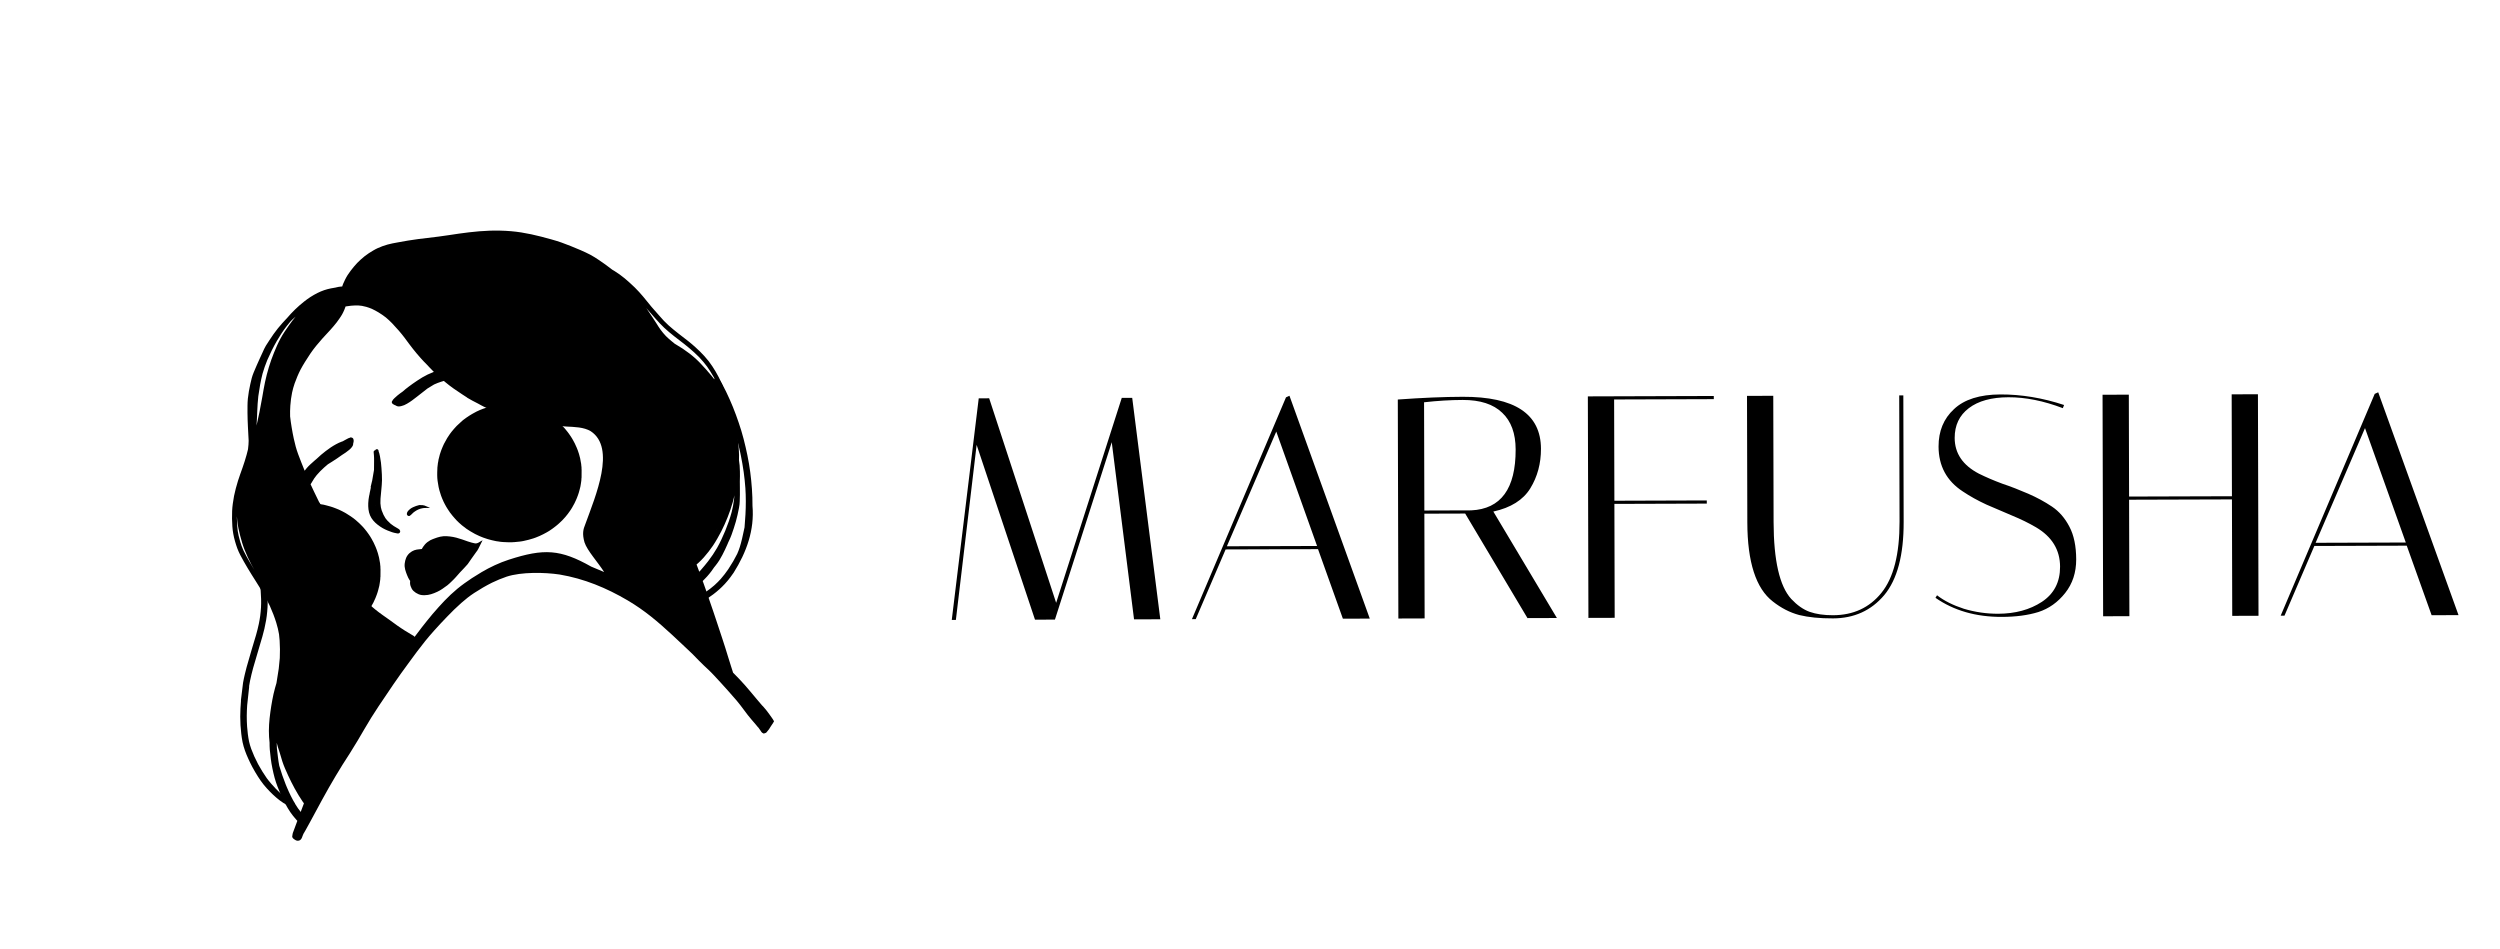 <svg width="316" height="120" viewBox="0 0 316 120" fill="none" xmlns="http://www.w3.org/2000/svg">
<g clip-path="url(#clip0_60_500)">
<mask id="mask0_60_500" style="mask-type:luminance" maskUnits="userSpaceOnUse" x="-52" y="-36" width="377" height="242">
<path d="M-49.652 -35.67L324.708 -32.826L322.43 205.934L-51.929 203.091L-49.652 -35.67Z" fill="white" style="fill:white;fill-opacity:1;"/>
</mask>
<g mask="url(#mask0_60_500)">
<path fill-rule="evenodd" clip-rule="evenodd" d="M63.669 68.517C63.635 68.514 63.6 68.512 63.565 68.511C63.508 68.509 63.449 68.506 63.392 68.496C63.359 68.489 63.327 68.487 63.295 68.485C63.272 68.484 63.248 68.482 63.226 68.48C63.186 68.475 63.146 68.468 63.106 68.46C63.078 68.455 63.052 68.45 63.024 68.446C62.987 68.441 62.95 68.436 62.913 68.431C62.86 68.425 62.807 68.419 62.754 68.41C62.676 68.396 62.6 68.379 62.525 68.362L62.436 68.342C62.342 68.32 62.247 68.299 62.152 68.278C62.027 68.249 61.902 68.214 61.78 68.179L61.641 68.141C61.452 68.088 61.264 68.021 61.089 67.956C60.918 67.895 60.769 67.834 60.633 67.771C60.58 67.747 60.527 67.723 60.474 67.698C60.336 67.636 60.195 67.571 60.059 67.5L59.986 67.46C59.82 67.372 59.649 67.281 59.491 67.177C59.428 67.137 59.365 67.097 59.301 67.058C59.184 66.985 59.064 66.91 58.951 66.83C58.746 66.685 58.548 66.528 58.381 66.393C58.242 66.281 58.114 66.163 58.007 66.063C57.797 65.867 57.633 65.698 57.491 65.53C57.452 65.484 57.412 65.438 57.373 65.393C57.317 65.329 57.261 65.266 57.208 65.202C57.082 65.049 56.969 64.911 56.864 64.765C56.804 64.683 56.748 64.594 56.694 64.509C56.652 64.443 56.61 64.377 56.566 64.312C56.454 64.149 56.359 63.974 56.268 63.805L56.232 63.741C56.107 63.513 56.002 63.277 55.883 62.994C55.843 62.897 55.806 62.799 55.77 62.702L55.74 62.621C55.666 62.419 55.606 62.21 55.549 62.008L55.527 61.928C55.493 61.812 55.465 61.691 55.439 61.558C55.419 61.456 55.404 61.352 55.388 61.25L55.373 61.155L55.357 61.057C55.339 60.958 55.322 60.859 55.309 60.76C55.292 60.642 55.283 60.525 55.276 60.426C55.27 60.321 55.266 60.208 55.263 60.06C55.261 59.936 55.262 59.811 55.266 59.688C55.272 59.508 55.279 59.329 55.286 59.149L55.29 59.041C55.288 59.026 55.287 59.021 55.291 59.016C55.311 58.973 55.311 58.926 55.311 58.881C55.311 58.843 55.312 58.803 55.325 58.764C55.337 58.728 55.338 58.689 55.34 58.65C55.341 58.624 55.342 58.599 55.346 58.573C55.355 58.524 55.364 58.474 55.375 58.424C55.384 58.382 55.392 58.339 55.4 58.296C55.406 58.263 55.411 58.229 55.415 58.195C55.422 58.148 55.428 58.101 55.438 58.054C55.45 58.005 55.464 57.955 55.479 57.906C55.495 57.846 55.514 57.785 55.525 57.725C55.559 57.551 55.615 57.382 55.665 57.232C55.741 57.001 55.819 56.775 55.919 56.554C55.943 56.499 55.966 56.444 55.99 56.389C56.031 56.292 56.073 56.192 56.123 56.097C56.249 55.854 56.383 55.612 56.52 55.379C56.611 55.224 56.718 55.063 56.837 54.9L56.854 54.876C56.987 54.692 57.125 54.503 57.281 54.331C57.337 54.27 57.391 54.207 57.444 54.144C57.533 54.042 57.624 53.936 57.722 53.839C57.892 53.672 58.072 53.51 58.246 53.353C58.313 53.291 58.381 53.231 58.447 53.17C58.489 53.132 58.535 53.095 58.583 53.06C58.711 52.964 58.84 52.869 58.971 52.776C59.078 52.7 59.175 52.635 59.267 52.577C59.396 52.493 59.515 52.42 59.629 52.355L59.758 52.28C59.911 52.192 60.07 52.101 60.231 52.023C60.493 51.895 60.769 51.776 61.049 51.672C61.327 51.568 61.575 51.486 61.804 51.421C61.961 51.377 62.128 51.333 62.302 51.292C62.363 51.278 62.425 51.267 62.487 51.256C62.54 51.248 62.593 51.238 62.645 51.227C62.678 51.22 62.711 51.215 62.744 51.211C62.779 51.206 62.814 51.201 62.847 51.193C62.941 51.169 63.038 51.157 63.133 51.145C63.197 51.138 63.26 51.13 63.324 51.118C63.427 51.1 63.535 51.093 63.63 51.087C63.721 51.081 63.814 51.077 63.907 51.075L63.969 51.072C63.981 51.071 63.993 51.072 64.005 51.072L64.023 51.072L64.041 51.072L64.072 51.073C64.087 51.073 64.101 51.073 64.116 51.072C64.121 51.072 64.126 51.068 64.13 51.063C64.26 51.061 64.387 51.06 64.513 51.061C64.617 51.062 64.721 51.064 64.826 51.066C64.856 51.072 64.888 51.078 64.922 51.079L64.942 51.08C64.959 51.08 64.977 51.08 64.995 51.079L65.008 51.079L65.049 51.079C65.073 51.079 65.096 51.08 65.12 51.081C65.172 51.086 65.223 51.093 65.275 51.1C65.317 51.106 65.359 51.111 65.4 51.115C65.446 51.121 65.493 51.123 65.54 51.127C65.572 51.129 65.603 51.132 65.635 51.134C65.691 51.14 65.742 51.145 65.79 51.154C65.829 51.161 65.867 51.168 65.905 51.176C65.952 51.186 65.999 51.195 66.046 51.203C66.082 51.21 66.119 51.215 66.155 51.219C66.201 51.225 66.246 51.231 66.291 51.24C66.358 51.255 66.424 51.271 66.49 51.288C66.538 51.3 66.587 51.313 66.635 51.325C66.797 51.361 66.972 51.408 67.185 51.474C67.389 51.537 67.589 51.6 67.779 51.68C67.842 51.706 67.906 51.73 67.97 51.754C68.064 51.789 68.16 51.825 68.251 51.868C68.3 51.893 68.349 51.916 68.399 51.939C68.484 51.979 68.569 52.018 68.652 52.062L68.753 52.116C68.886 52.186 69.023 52.259 69.155 52.335C69.364 52.457 69.57 52.594 69.751 52.715C69.949 52.847 70.151 53 70.407 53.209C70.572 53.344 70.73 53.493 70.877 53.633C70.975 53.725 71.069 53.824 71.16 53.918L71.248 54.009C71.298 54.06 71.35 54.114 71.399 54.173C71.527 54.325 71.63 54.453 71.725 54.574C71.791 54.658 71.86 54.75 71.939 54.862C72.112 55.105 72.245 55.307 72.356 55.5C72.478 55.713 72.568 55.879 72.648 56.038C72.728 56.197 72.819 56.386 72.893 56.578C72.912 56.627 72.932 56.675 72.952 56.724C72.978 56.787 73.004 56.85 73.027 56.914C73.089 57.084 73.136 57.225 73.177 57.359C73.2 57.43 73.219 57.504 73.237 57.576C73.245 57.61 73.254 57.645 73.263 57.68C73.27 57.707 73.278 57.735 73.285 57.763C73.301 57.816 73.317 57.872 73.329 57.927C73.344 57.995 73.355 58.063 73.366 58.132L73.379 58.204L73.393 58.285L73.415 58.405C73.42 58.437 73.427 58.468 73.433 58.5C73.443 58.55 73.453 58.6 73.461 58.651C73.465 58.679 73.466 58.709 73.467 58.739C73.469 58.776 73.471 58.814 73.478 58.851C73.501 58.977 73.511 59.115 73.508 59.284C73.506 59.303 73.505 59.322 73.508 59.342C73.508 59.345 73.513 59.348 73.517 59.351C73.521 59.694 73.518 60.034 73.51 60.377C73.502 60.394 73.498 60.407 73.497 60.419C73.493 60.463 73.492 60.507 73.492 60.551C73.491 60.614 73.49 60.679 73.48 60.743C73.47 60.801 73.463 60.859 73.456 60.917C73.446 60.995 73.437 61.075 73.421 61.153C73.41 61.207 73.402 61.261 73.395 61.315C73.386 61.377 73.377 61.442 73.363 61.504C73.345 61.585 73.323 61.664 73.302 61.744C73.28 61.825 73.258 61.905 73.24 61.985C73.194 62.187 73.125 62.387 73.058 62.58L73.043 62.62C73.005 62.731 72.96 62.842 72.916 62.949L72.867 63.072C72.797 63.248 72.717 63.422 72.622 63.604C72.527 63.791 72.424 63.973 72.3 64.188C72.225 64.316 72.145 64.441 72.063 64.556C71.854 64.857 71.669 65.098 71.481 65.318L71.46 65.343C71.341 65.482 71.219 65.626 71.085 65.754L70.978 65.857C70.764 66.064 70.542 66.278 70.3 66.466L70.215 66.532C70.091 66.63 69.962 66.731 69.83 66.823L69.721 66.899C69.622 66.968 69.522 67.037 69.422 67.103C69.333 67.161 69.232 67.221 69.104 67.291C68.947 67.379 68.802 67.456 68.661 67.528C68.332 67.695 68.052 67.82 67.783 67.919C67.746 67.933 67.709 67.947 67.672 67.962C67.594 67.992 67.513 68.024 67.432 68.047C67.356 68.069 67.28 68.092 67.204 68.115C67.073 68.156 66.938 68.198 66.802 68.232C66.598 68.283 66.396 68.329 66.206 68.371L66.178 68.377C66.108 68.391 66.039 68.406 65.967 68.418C65.856 68.436 65.744 68.452 65.634 68.465C65.604 68.469 65.574 68.471 65.545 68.472C65.511 68.474 65.476 68.476 65.442 68.481C65.345 68.498 65.251 68.512 65.153 68.512C65.14 68.511 65.136 68.51 65.131 68.51C65.126 68.51 65.121 68.509 65.116 68.509C65.111 68.509 65.106 68.51 65.103 68.512C65.07 68.527 65.036 68.528 65.008 68.528L64.976 68.527C64.961 68.526 64.949 68.526 64.936 68.526C64.927 68.526 64.918 68.526 64.909 68.526C64.887 68.528 64.866 68.53 64.844 68.533C64.804 68.537 64.764 68.541 64.724 68.541C64.685 68.54 64.653 68.539 64.62 68.539C64.561 68.539 64.502 68.539 64.444 68.539L64.397 68.539L64.324 68.539C64.276 68.539 64.227 68.539 64.178 68.539C64.039 68.538 63.855 68.534 63.669 68.517Z" fill="#D87C7C" style="fill:#D87C7C;fill:color(display-p3 0.847 0.486 0.486);fill-opacity:1;"/>
</g>
<mask id="mask1_60_500" style="mask-type:luminance" maskUnits="userSpaceOnUse" x="-51" y="-38" width="377" height="243">
<path d="M-48.577 -37.308L325.783 -34.464L323.505 204.296L-50.855 201.453L-48.577 -37.308Z" fill="white" style="fill:white;fill-opacity:1;"/>
</mask>
<g mask="url(#mask1_60_500)">
<path fill-rule="evenodd" clip-rule="evenodd" d="M42.032 75.679C42.004 75.634 41.976 75.589 41.949 75.543C40.65 73.431 39.346 71.322 37.98 69.249C37.907 69.127 37.839 68.996 37.736 68.893C37.721 68.878 37.704 68.862 37.687 68.847C37.456 68.257 37.223 67.667 36.986 67.079C36.879 66.811 36.768 66.545 36.657 66.279C36.528 65.968 36.406 65.65 36.231 65.359C36.121 65.175 35.965 65.033 35.751 64.965C35.54 64.897 35.305 64.915 35.106 65.012C35.088 65.021 35.07 65.031 35.051 65.042C34.992 64.874 34.933 64.707 34.873 64.54C35.117 64.422 35.37 64.314 35.628 64.219C35.907 64.115 36.154 64.033 36.384 63.968C36.539 63.924 36.707 63.88 36.881 63.839C36.943 63.825 37.004 63.814 37.066 63.803C37.119 63.794 37.172 63.785 37.225 63.774C37.258 63.766 37.291 63.762 37.324 63.758C37.359 63.753 37.393 63.748 37.426 63.74C37.52 63.716 37.618 63.704 37.712 63.692C37.776 63.685 37.84 63.677 37.904 63.665C38.007 63.647 38.114 63.64 38.209 63.634C38.301 63.628 38.394 63.624 38.487 63.621L38.548 63.619C38.56 63.619 38.572 63.619 38.584 63.619L38.602 63.619L38.62 63.619L38.652 63.62C38.666 63.62 38.681 63.62 38.695 63.619C38.701 63.619 38.705 63.615 38.71 63.61C38.839 63.607 38.966 63.607 39.093 63.608C39.197 63.609 39.3 63.61 39.405 63.613C39.436 63.62 39.468 63.625 39.501 63.626L39.521 63.627C39.538 63.627 39.557 63.627 39.575 63.626L39.587 63.626L39.629 63.626C39.652 63.626 39.676 63.627 39.7 63.629C39.752 63.633 39.803 63.64 39.855 63.647C39.896 63.653 39.938 63.658 39.979 63.662C40.026 63.667 40.072 63.671 40.119 63.674C40.151 63.676 40.182 63.678 40.215 63.681C40.271 63.687 40.321 63.693 40.37 63.701C40.409 63.708 40.447 63.715 40.484 63.723C40.532 63.732 40.578 63.742 40.626 63.75C40.662 63.757 40.699 63.761 40.734 63.766C40.78 63.772 40.825 63.778 40.871 63.787C40.937 63.801 41.003 63.818 41.069 63.835C41.118 63.848 41.166 63.86 41.215 63.871C41.377 63.907 41.551 63.956 41.765 64.021C41.969 64.084 42.169 64.147 42.359 64.227C42.421 64.253 42.485 64.277 42.549 64.301C42.643 64.335 42.739 64.372 42.83 64.416C42.879 64.439 42.929 64.463 42.978 64.486C43.063 64.525 43.148 64.565 43.231 64.609L43.333 64.662C43.465 64.733 43.602 64.805 43.734 64.882C43.944 65.003 44.149 65.141 44.33 65.262C44.528 65.394 44.73 65.546 44.986 65.756C45.151 65.892 45.309 66.04 45.457 66.18C45.554 66.272 45.648 66.37 45.74 66.465L45.827 66.555C45.877 66.606 45.929 66.662 45.978 66.719C46.107 66.872 46.21 67 46.304 67.121C46.371 67.205 46.439 67.296 46.519 67.409C46.692 67.651 46.824 67.854 46.935 68.047C47.057 68.26 47.147 68.425 47.227 68.585C47.308 68.744 47.399 68.932 47.473 69.125C47.492 69.174 47.512 69.222 47.531 69.27C47.557 69.334 47.584 69.397 47.606 69.461C47.668 69.631 47.716 69.772 47.757 69.906C47.78 69.977 47.798 70.051 47.816 70.123C47.825 70.157 47.834 70.192 47.842 70.227C47.849 70.255 47.857 70.282 47.865 70.309C47.881 70.364 47.896 70.418 47.909 70.473C47.923 70.541 47.934 70.61 47.946 70.678L47.959 70.752L47.973 70.832L47.994 70.952C48 70.984 48.006 71.015 48.013 71.047C48.023 71.097 48.033 71.147 48.041 71.197C48.044 71.226 48.045 71.256 48.047 71.286C48.048 71.323 48.05 71.361 48.057 71.397C48.081 71.524 48.09 71.662 48.087 71.831C48.086 71.85 48.085 71.87 48.087 71.889C48.087 71.891 48.092 71.895 48.097 71.898C48.1 72.241 48.097 72.581 48.09 72.924C48.081 72.94 48.077 72.954 48.076 72.966C48.072 73.01 48.072 73.054 48.071 73.098C48.07 73.161 48.069 73.226 48.059 73.291C48.05 73.348 48.042 73.406 48.035 73.464C48.026 73.541 48.016 73.622 48.001 73.7C47.99 73.753 47.982 73.808 47.974 73.862C47.966 73.924 47.956 73.988 47.943 74.051C47.924 74.132 47.903 74.212 47.881 74.291C47.859 74.371 47.837 74.451 47.82 74.532C47.774 74.734 47.704 74.934 47.637 75.126L47.623 75.166C47.584 75.277 47.54 75.389 47.496 75.496L47.447 75.619C47.377 75.794 47.297 75.968 47.202 76.151C47.106 76.338 47.003 76.519 46.879 76.734C46.804 76.863 46.725 76.987 46.642 77.104C46.434 77.404 46.249 77.645 46.061 77.865L46.039 77.889C45.921 78.028 45.799 78.173 45.664 78.302L45.558 78.403C45.343 78.61 45.121 78.825 44.88 79.013L44.794 79.079C44.691 79.161 44.584 79.245 44.474 79.324C43.595 78.152 42.809 76.916 42.032 75.679Z" fill="#D87C7C" style="fill:#D87C7C;fill:color(display-p3 0.847 0.486 0.486);fill-opacity:1;"/>
</g>
<mask id="mask2_60_500" style="mask-type:luminance" maskUnits="userSpaceOnUse" x="-51" y="-38" width="377" height="243">
<path d="M-48.577 -37.308L325.783 -34.464L323.505 204.296L-50.855 201.453L-48.577 -37.308Z" fill="white" style="fill:white;fill-opacity:1;"/>
</mask>
<g mask="url(#mask2_60_500)">
<path fill-rule="evenodd" clip-rule="evenodd" d="M34.062 48.607C34.062 48.605 34.063 48.603 34.063 48.6L34.063 48.601C34.1 48.427 34.139 48.253 34.178 48.08C34.137 48.26 34.097 48.439 34.06 48.62L34.061 48.614C34.061 48.613 34.061 48.612 34.061 48.612C34.062 48.611 34.062 48.609 34.062 48.607ZM35.388 66.031C35.349 65.932 35.311 65.833 35.275 65.733L35.277 65.738L35.279 65.74C35.313 65.838 35.35 65.935 35.388 66.031ZM90.46 67.197C90.526 67.074 90.593 66.947 90.66 66.816L90.649 66.839L90.648 66.842C90.586 66.96 90.524 67.079 90.46 67.197ZM47.483 63.911C47.485 63.911 47.487 63.911 47.489 63.91C47.488 63.904 47.488 63.898 47.487 63.892C47.486 63.878 47.485 63.864 47.483 63.851L47.483 63.911ZM76.363 72.305C75.583 71.068 74.218 69.599 73.879 68.546C73.574 67.457 73.713 66.906 73.987 66.249C75.278 62.691 77.887 56.63 74.668 54.505C73.794 53.976 72.559 53.968 71.647 53.918C71.187 53.893 70.726 53.863 70.267 53.818C69.812 53.774 69.359 53.716 68.906 53.65C68.451 53.584 67.999 53.505 67.548 53.418C67.093 53.331 66.638 53.241 66.189 53.129C65.724 53.011 65.263 52.882 64.802 52.752C64.355 52.626 63.906 52.502 63.468 52.35C63.05 52.206 62.639 52.044 62.232 51.871C62.125 51.823 62.018 51.776 61.91 51.731C61.736 51.659 61.559 51.592 61.388 51.513C61.279 51.465 61.172 51.414 61.065 51.359C61.03 51.341 60.993 51.322 60.958 51.303C60.96 51.303 60.962 51.302 60.964 51.302C60.939 51.29 60.913 51.279 60.889 51.267C60.843 51.242 60.799 51.218 60.754 51.194C60.649 51.137 60.545 51.078 60.44 51.021C60.341 50.968 60.24 50.919 60.141 50.866C59.992 50.788 59.844 50.71 59.695 50.635C59.563 50.559 59.432 50.483 59.3 50.41C59.263 50.389 59.225 50.369 59.189 50.348C59.133 50.315 59.078 50.282 59.022 50.248L59.023 50.235C58.822 50.108 58.625 49.978 58.427 49.849C58.062 49.607 57.696 49.366 57.339 49.114C56.977 48.858 56.626 48.588 56.287 48.305C56.225 48.252 56.164 48.201 56.102 48.149C55.988 48.182 55.874 48.217 55.76 48.252C55.599 48.303 55.44 48.362 55.28 48.42C55.291 48.417 55.3 48.413 55.31 48.41C55.178 48.463 55.046 48.516 54.918 48.576L54.849 48.609C54.748 48.671 54.648 48.732 54.548 48.793C54.375 48.898 54.202 49.002 54.03 49.108C53.998 49.134 53.965 49.159 53.933 49.184C53.521 49.509 53.105 49.829 52.693 50.152C52.294 50.465 51.889 50.779 51.444 51.031C51.329 51.096 51.211 51.161 51.088 51.212C50.975 51.258 50.857 51.296 50.738 51.325C50.629 51.352 50.516 51.376 50.403 51.375C50.347 51.375 50.291 51.368 50.236 51.353C50.163 51.333 50.087 51.299 50.026 51.252C49.978 51.234 49.931 51.216 49.884 51.196C49.808 51.164 49.734 51.124 49.668 51.076C49.599 51.024 49.532 50.953 49.52 50.866C49.508 50.784 49.542 50.702 49.604 50.651C49.623 50.591 49.662 50.539 49.706 50.488C49.753 50.433 49.805 50.381 49.856 50.33C49.977 50.212 50.103 50.1 50.233 49.991C50.448 49.812 50.676 49.649 50.906 49.488C51.136 49.277 51.383 49.082 51.632 48.894C51.977 48.635 52.329 48.383 52.69 48.144C52.689 48.144 52.689 48.145 52.689 48.145C52.701 48.136 52.713 48.128 52.727 48.12C52.724 48.121 52.721 48.123 52.719 48.124C52.938 47.979 53.158 47.838 53.384 47.702C53.601 47.573 53.825 47.455 54.052 47.343C54.287 47.229 54.528 47.126 54.773 47.033C54.796 47.024 54.818 47.016 54.841 47.008C54.64 46.811 54.444 46.61 54.253 46.405C54.179 46.326 54.107 46.246 54.035 46.167C53.745 45.885 53.468 45.59 53.199 45.29C52.853 44.907 52.522 44.51 52.202 44.106C51.869 43.688 51.554 43.256 51.237 42.826C51.222 42.805 51.208 42.784 51.192 42.764L51.193 42.766C51.193 42.764 51.192 42.764 51.191 42.763C51.184 42.753 51.177 42.744 51.17 42.735C51.175 42.74 51.18 42.747 51.184 42.753C50.939 42.428 50.686 42.109 50.417 41.802C50.137 41.483 49.854 41.166 49.56 40.859C49.564 40.864 49.568 40.868 49.572 40.872C49.565 40.864 49.558 40.857 49.55 40.849C49.549 40.848 49.549 40.848 49.548 40.847C49.548 40.846 49.547 40.846 49.546 40.845C49.3 40.596 49.047 40.355 48.777 40.131C48.486 39.901 48.176 39.691 47.859 39.495C47.58 39.328 47.294 39.173 46.997 39.035C46.765 38.935 46.526 38.855 46.283 38.781C46.292 38.784 46.301 38.786 46.309 38.789C46.126 38.736 45.939 38.693 45.75 38.66C45.593 38.636 45.434 38.617 45.275 38.609C44.96 38.602 44.647 38.62 44.334 38.645C44.348 38.644 44.362 38.643 44.376 38.642C44.143 38.663 43.911 38.694 43.682 38.736C43.634 38.883 43.577 39.029 43.518 39.171C43.434 39.368 43.343 39.562 43.237 39.749C43.133 39.934 43.011 40.111 42.89 40.287C42.782 40.445 42.672 40.601 42.554 40.753C42.305 41.078 42.035 41.388 41.761 41.693C41.424 42.069 41.07 42.433 40.733 42.809C40.739 42.802 40.746 42.794 40.753 42.787C40.48 43.095 40.21 43.406 39.952 43.725C39.69 44.047 39.444 44.381 39.211 44.723C38.982 45.059 38.765 45.402 38.551 45.747C38.35 46.071 38.156 46.4 37.979 46.737C37.84 47.014 37.706 47.293 37.587 47.579C37.465 47.877 37.345 48.175 37.237 48.478C37.239 48.474 37.24 48.469 37.242 48.465C37.178 48.657 37.117 48.851 37.061 49.046C37.007 49.239 36.96 49.434 36.918 49.631C36.868 49.894 36.821 50.16 36.783 50.427C36.744 50.706 36.719 50.986 36.698 51.267C36.682 51.498 36.672 51.729 36.667 51.96C36.661 52.184 36.659 52.408 36.67 52.631C36.689 52.864 36.722 53.094 36.757 53.324C36.793 53.562 36.83 53.8 36.868 54.037C36.946 54.518 37.038 54.997 37.14 55.474L37.134 55.443C37.206 55.777 37.284 56.11 37.376 56.439C37.462 56.753 37.563 57.065 37.674 57.372L37.674 57.373C37.675 57.374 37.675 57.374 37.675 57.375C37.675 57.375 37.675 57.376 37.675 57.376C37.676 57.377 37.676 57.377 37.676 57.377C37.677 57.382 37.679 57.385 37.68 57.389L37.681 57.391L37.682 57.394L37.682 57.395C37.944 58.101 38.224 58.802 38.508 59.5C38.587 59.391 38.671 59.286 38.758 59.183C38.898 59.018 39.05 58.863 39.209 58.715C39.396 58.54 39.59 58.371 39.781 58.202C39.868 58.126 39.956 58.052 40.045 57.977C40.394 57.637 40.768 57.324 41.156 57.025C41.572 56.704 42.011 56.403 42.477 56.151C42.714 56.022 42.964 55.901 43.221 55.813C43.257 55.801 43.292 55.79 43.327 55.779C43.409 55.731 43.492 55.683 43.576 55.637C43.684 55.578 43.792 55.52 43.901 55.463C43.986 55.419 44.074 55.367 44.169 55.346C44.176 55.345 44.184 55.343 44.191 55.343C44.26 55.296 44.337 55.264 44.423 55.298C44.44 55.305 44.455 55.313 44.469 55.322C44.495 55.326 44.521 55.334 44.544 55.345C44.61 55.379 44.646 55.437 44.671 55.502C44.713 55.607 44.707 55.731 44.695 55.84C44.686 55.92 44.667 56.002 44.64 56.081C44.642 56.111 44.641 56.141 44.637 56.169C44.63 56.247 44.596 56.319 44.56 56.389C44.522 56.462 44.473 56.528 44.418 56.587C44.336 56.69 44.235 56.781 44.136 56.865C43.85 57.109 43.534 57.319 43.212 57.519C42.813 57.815 42.395 58.087 41.975 58.355C41.8 58.467 41.621 58.577 41.444 58.687C41.285 58.818 41.13 58.953 40.975 59.09C40.8 59.247 40.63 59.407 40.467 59.575C40.315 59.732 40.169 59.895 40.027 60.059C39.92 60.187 39.819 60.319 39.726 60.455C39.587 60.669 39.457 60.887 39.326 61.106C39.304 61.143 39.282 61.181 39.259 61.218C39.405 61.528 39.55 61.837 39.696 62.147C39.916 62.61 40.141 63.069 40.366 63.529C40.381 63.534 40.396 63.538 40.411 63.542C40.419 63.559 40.425 63.577 40.433 63.593C40.479 63.704 40.525 63.813 40.573 63.922C40.623 64.038 40.674 64.153 40.727 64.267C40.725 64.267 40.724 64.266 40.723 64.266C40.752 64.325 40.78 64.384 40.809 64.444C40.817 64.462 40.827 64.48 40.835 64.5C40.837 64.5 40.839 64.5 40.841 64.501C40.847 64.513 40.853 64.525 40.86 64.537C40.858 64.535 40.858 64.533 40.856 64.531C40.883 64.583 40.91 64.633 40.936 64.685L40.929 64.669C40.977 64.762 41.029 64.853 41.083 64.943C41.071 64.943 41.058 64.944 41.045 64.944C41.141 65.152 41.237 65.36 41.332 65.569C41.493 65.925 41.646 66.285 41.787 66.649C41.922 66.993 42.031 67.346 42.132 67.701C42.238 68.074 42.334 68.449 42.424 68.826C42.514 69.201 42.596 69.577 42.688 69.951C42.786 70.341 42.905 70.725 43.043 71.105C43.142 71.369 43.247 71.631 43.362 71.888C43.482 72.154 43.615 72.415 43.751 72.673C43.878 72.908 44.007 73.142 44.148 73.369C44.297 73.609 44.458 73.84 44.622 74.069C44.819 74.337 45.02 74.6 45.233 74.857C45.441 75.109 45.662 75.35 45.886 75.588C45.887 75.589 45.887 75.589 45.888 75.59C45.888 75.591 45.889 75.591 45.89 75.591C45.89 75.591 45.89 75.592 45.89 75.592L45.891 75.593C45.894 75.596 45.895 75.598 45.897 75.599C45.897 75.599 45.896 75.598 45.895 75.597C45.896 75.598 45.897 75.599 45.898 75.6C45.9 75.602 45.901 75.603 45.902 75.605C45.904 75.606 45.905 75.608 45.907 75.61L45.904 75.607C46.147 75.859 46.393 76.109 46.648 76.351C46.897 76.589 47.159 76.813 47.425 77.033C47.733 77.282 48.05 77.52 48.374 77.749C48.681 77.966 48.988 78.182 49.295 78.4C49.611 78.624 49.918 78.859 50.234 79.082C50.39 79.191 50.549 79.297 50.707 79.404C50.846 79.498 50.987 79.59 51.129 79.68C51.378 79.833 51.627 79.987 51.878 80.136C51.96 80.185 52.042 80.234 52.125 80.282C52.203 80.328 52.288 80.371 52.353 80.433C52.375 80.454 52.391 80.478 52.402 80.505C52.7 80.097 53.006 79.694 53.319 79.296C53.762 78.731 54.21 78.169 54.672 77.618C54.919 77.322 55.176 77.034 55.434 76.748C55.678 76.478 55.922 76.21 56.174 75.948C56.692 75.41 57.235 74.899 57.812 74.418C58.102 74.177 58.404 73.95 58.711 73.727C59.017 73.506 59.327 73.29 59.643 73.083C60.05 72.816 60.465 72.559 60.885 72.312C61.925 71.697 63.125 71.131 64.309 70.747C68.759 69.305 70.829 69.421 74.731 71.621M92.838 62.61C92.819 62.794 92.798 62.977 92.776 63.16C92.74 63.425 92.703 63.691 92.654 63.954C92.605 64.219 92.545 64.482 92.478 64.743C92.371 65.133 92.256 65.522 92.123 65.905C91.984 66.302 91.835 66.695 91.675 67.084C91.366 67.823 91.035 68.557 90.638 69.257C90.467 69.546 90.292 69.831 90.105 70.11C89.916 70.391 89.718 70.663 89.513 70.933C89.514 70.931 89.515 70.93 89.516 70.929C89.515 70.93 89.513 70.931 89.513 70.933C89.507 70.94 89.502 70.947 89.496 70.955C89.501 70.948 89.506 70.942 89.51 70.936C89.231 71.292 88.945 71.644 88.645 71.984C88.559 72.08 88.474 72.176 88.387 72.272C88.273 71.965 88.159 71.658 88.045 71.351C88.128 71.282 88.209 71.211 88.288 71.138C88.518 70.928 88.738 70.707 88.945 70.475C88.946 70.474 88.948 70.473 88.949 70.471C88.95 70.471 88.95 70.471 88.95 70.471C88.951 70.469 88.953 70.466 88.955 70.464C88.96 70.459 88.964 70.454 88.968 70.45C88.969 70.449 88.97 70.447 88.971 70.446L88.969 70.448C89.384 69.98 89.769 69.486 90.118 68.972C90.111 68.982 90.104 68.993 90.097 69.004C90.306 68.697 90.494 68.378 90.679 68.058C90.851 67.759 91.016 67.457 91.175 67.151C91.473 66.574 91.731 65.978 91.973 65.377C92.225 64.748 92.445 64.107 92.625 63.454C92.702 63.174 92.771 62.892 92.838 62.61ZM81.69 38.934C81.741 38.996 81.793 39.059 81.845 39.12C82.184 39.526 82.537 39.921 82.892 40.315C83.233 40.693 83.574 41.072 83.948 41.422C84.351 41.798 84.774 42.152 85.209 42.495C85.629 42.826 86.061 43.143 86.48 43.475C86.91 43.817 87.332 44.166 87.736 44.536C87.727 44.527 87.718 44.519 87.709 44.51C87.933 44.716 88.155 44.925 88.367 45.142C88.559 45.339 88.739 45.546 88.915 45.755C89.073 45.945 89.228 46.136 89.373 46.334C89.515 46.529 89.646 46.731 89.775 46.934C89.774 46.932 89.773 46.93 89.771 46.928C89.922 47.167 90.067 47.408 90.207 47.653C90.306 47.826 90.397 48.003 90.483 48.182C90.103 47.697 89.709 47.221 89.299 46.758C89.074 46.505 88.846 46.254 88.613 46.008C88.391 45.772 88.164 45.541 87.922 45.324C87.41 44.865 86.864 44.449 86.289 44.067C86.005 43.878 85.711 43.701 85.416 43.526C85.373 43.501 85.331 43.476 85.288 43.45C85.156 43.342 85.024 43.233 84.891 43.125L84.892 43.126C84.76 43.017 84.63 42.906 84.502 42.793C84.391 42.695 84.281 42.596 84.18 42.489C84.18 42.489 84.181 42.49 84.181 42.49C84.163 42.471 84.145 42.452 84.127 42.433C84.135 42.442 84.144 42.452 84.154 42.461C83.92 42.215 83.701 41.954 83.502 41.681C83.324 41.435 83.16 41.182 83.004 40.923C82.839 40.651 82.666 40.384 82.483 40.123C82.253 39.794 82.031 39.459 81.813 39.123C81.772 39.06 81.731 38.997 81.69 38.934ZM32.426 53.792C32.469 53.184 32.491 52.576 32.517 51.967C32.544 51.338 32.576 50.709 32.65 50.082C32.714 49.604 32.794 49.128 32.877 48.652C32.961 48.175 33.063 47.702 33.186 47.232C33.354 46.65 33.552 46.078 33.784 45.515C34.141 44.688 34.542 43.88 34.991 43.094C35.351 42.486 35.729 41.885 36.161 41.32C36.16 41.322 36.159 41.324 36.157 41.326C36.159 41.323 36.161 41.32 36.163 41.318C36.169 41.31 36.175 41.303 36.181 41.296C36.176 41.302 36.171 41.309 36.166 41.315C36.2 41.272 36.238 41.229 36.268 41.182C36.274 41.175 36.279 41.168 36.284 41.161C36.421 40.988 36.56 40.816 36.702 40.647C36.764 40.582 36.826 40.518 36.888 40.454C37.042 40.301 37.203 40.155 37.37 40.015C37.079 40.368 36.803 40.733 36.539 41.106C36.154 41.65 35.774 42.197 35.459 42.782C35.301 43.074 35.155 43.368 35.02 43.67C34.884 43.973 34.755 44.28 34.63 44.587C34.143 45.785 33.773 47.024 33.502 48.282C33.367 48.911 33.263 49.546 33.154 50.179C33.044 50.817 32.927 51.453 32.797 52.087C32.8 52.075 32.802 52.062 32.805 52.05C32.684 52.632 32.563 53.214 32.426 53.792ZM32.145 72.026C31.949 71.704 31.757 71.379 31.567 71.053C31.291 70.577 31.017 70.099 30.781 69.602C30.696 69.412 30.616 69.222 30.543 69.027C30.474 68.844 30.417 68.657 30.36 68.471C30.291 68.23 30.228 67.989 30.17 67.746C30.122 67.54 30.085 67.333 30.05 67.125C29.978 66.588 29.954 66.046 29.942 65.504C29.942 65.423 29.942 65.341 29.942 65.26C29.956 65.456 29.972 65.652 29.993 65.848C30.06 66.488 30.2 67.118 30.364 67.741C30.521 68.344 30.696 68.941 30.927 69.521C31.173 70.137 31.448 70.742 31.762 71.329C31.887 71.563 32.015 71.795 32.145 72.026ZM38.009 102.629C37.888 102.475 37.771 102.319 37.658 102.16C37.543 101.997 37.438 101.828 37.335 101.659C37.131 101.315 36.941 100.963 36.761 100.607C36.58 100.248 36.42 99.88 36.261 99.511L36.271 99.535C36.219 99.412 36.168 99.289 36.118 99.166C35.805 98.386 35.535 97.593 35.298 96.79C35.231 96.444 35.178 96.097 35.136 95.748C35.087 95.351 35.034 94.955 34.998 94.558C34.983 94.335 34.978 94.112 34.977 93.888C35.025 94.072 35.076 94.254 35.129 94.437C35.199 94.681 35.275 94.926 35.365 95.165C35.464 95.523 35.571 95.879 35.685 96.233C35.885 96.85 36.158 97.44 36.426 98.032C36.684 98.597 36.97 99.15 37.265 99.698C37.558 100.242 37.886 100.77 38.232 101.284C38.292 101.373 38.353 101.461 38.416 101.548C38.366 101.678 38.316 101.809 38.267 101.94C38.181 102.17 38.095 102.4 38.009 102.629ZM36.968 105.551C36.923 105.649 36.919 105.763 36.965 105.861C37.011 105.958 37.085 106.016 37.172 106.07C37.205 106.092 37.235 106.116 37.267 106.139C37.373 106.218 37.487 106.265 37.623 106.272L37.642 106.272C38.185 106.276 38.219 105.598 38.358 105.39C38.449 105.251 38.53 105.106 38.61 104.961C38.798 104.626 38.981 104.29 39.165 103.954C39.698 102.981 40.222 102.003 40.749 101.027C41.281 100.041 41.846 99.073 42.415 98.107C42.702 97.621 42.995 97.138 43.296 96.661C43.604 96.17 43.923 95.686 44.234 95.196C44.564 94.675 44.887 94.152 45.201 93.622C45.49 93.134 45.772 92.643 46.061 92.155C46.348 91.669 46.635 91.184 46.932 90.703C47.228 90.226 47.535 89.755 47.846 89.286C48.467 88.355 49.094 87.428 49.724 86.503C49.712 86.52 49.7 86.538 49.688 86.555C50.016 86.077 50.347 85.602 50.685 85.129C51.033 84.643 51.385 84.161 51.74 83.68C52.055 83.249 52.37 82.817 52.691 82.389C53.036 81.931 53.385 81.476 53.746 81.029C54.102 80.591 54.47 80.162 54.846 79.74C55.388 79.135 55.941 78.539 56.508 77.955C57.089 77.356 57.679 76.763 58.31 76.212C58.573 75.985 58.836 75.759 59.11 75.544C59.377 75.335 59.655 75.141 59.937 74.952C60.659 74.481 61.403 74.045 62.176 73.657C62.781 73.364 63.399 73.106 64.038 72.889C65.909 72.279 68.821 72.336 70.74 72.62C73.857 73.148 76.662 74.318 79.336 75.89C79.332 75.888 79.329 75.886 79.325 75.883C81.479 77.152 83.146 78.576 84.989 80.276C85.606 80.844 86.215 81.42 86.823 81.997C87.066 82.228 87.31 82.459 87.553 82.69C87.611 82.749 87.667 82.808 87.725 82.867C88.132 83.287 88.539 83.706 88.963 84.111C89.166 84.305 89.376 84.493 89.578 84.688C89.686 84.792 89.792 84.896 89.898 85.002C89.946 85.05 89.994 85.099 90.04 85.148C90.07 85.179 90.099 85.211 90.13 85.243C90.161 85.277 90.194 85.309 90.227 85.343C90.838 85.99 91.431 86.651 92.025 87.312C92.387 87.715 92.746 88.121 93.096 88.534C93.447 88.95 93.773 89.383 94.096 89.819C94.384 90.208 94.674 90.594 94.994 90.959C95.171 91.162 95.35 91.365 95.521 91.573C95.605 91.676 95.684 91.782 95.774 91.88C95.807 91.917 95.841 91.951 95.876 91.984C95.982 92.134 96.086 92.284 96.189 92.434C96.198 92.446 96.208 92.458 96.217 92.47C96.217 92.48 96.218 92.491 96.219 92.501C96.237 92.517 96.253 92.533 96.27 92.548C96.298 92.576 96.327 92.603 96.356 92.63C96.398 92.652 96.441 92.673 96.484 92.695C96.503 92.704 96.523 92.714 96.541 92.725C96.565 92.717 96.59 92.709 96.613 92.7C96.644 92.689 96.674 92.679 96.705 92.668C96.732 92.658 96.757 92.649 96.783 92.644C96.786 92.643 96.789 92.641 96.792 92.639C96.804 92.632 96.814 92.624 96.825 92.617C96.843 92.605 96.86 92.593 96.877 92.581C96.893 92.561 96.909 92.541 96.925 92.522C96.946 92.496 96.968 92.468 96.989 92.442C97.015 92.408 97.043 92.374 97.07 92.341L97.099 92.305C97.118 92.281 97.137 92.258 97.156 92.234L97.161 92.229L97.162 92.226L97.164 92.225L97.165 92.223L97.167 92.221L97.168 92.219L97.17 92.217L97.198 92.184C97.203 92.177 97.208 92.17 97.212 92.164L97.213 92.163L97.213 92.162L97.214 92.162L97.214 92.161L97.215 92.16L97.215 92.159L97.22 92.153L97.22 92.153L97.22 92.152L97.23 92.137L97.23 92.137L97.23 92.136L97.231 92.133L97.232 92.133L97.233 92.132L97.233 92.131L97.234 92.13L97.234 92.129L97.234 92.129C97.255 92.095 97.276 92.06 97.296 92.026L97.299 92.022L97.299 92.022L97.3 92.019L97.302 92.016L97.303 92.016L97.305 92.013L97.305 92.012L97.307 92.009L97.308 92.007L97.309 92.006L97.311 92.003L97.311 92.002C97.335 91.963 97.359 91.925 97.384 91.887L97.384 91.886C97.399 91.863 97.413 91.841 97.428 91.818C97.425 91.823 97.422 91.828 97.419 91.832C97.514 91.683 97.612 91.535 97.711 91.39C97.754 91.316 97.797 91.243 97.84 91.17C97.757 90.999 97.637 90.84 97.531 90.684C97.317 90.37 97.088 90.064 96.855 89.763C96.727 89.597 96.594 89.436 96.449 89.285C96.411 89.246 96.368 89.203 96.322 89.162C96.092 88.889 95.86 88.617 95.629 88.345C95.126 87.753 94.642 87.147 94.124 86.567C94.137 86.582 94.15 86.596 94.163 86.611C93.693 86.084 93.205 85.57 92.705 85.069L92.657 85.021C92.64 84.961 92.623 84.903 92.604 84.844C92.542 84.65 92.478 84.457 92.417 84.263C92.295 83.866 92.166 83.472 92.045 83.075C91.81 82.308 91.578 81.539 91.319 80.778C91.055 80.003 90.797 79.227 90.548 78.447C90.297 77.658 90.013 76.879 89.748 76.093C89.473 75.276 89.197 74.46 88.899 73.651L88.821 73.442C88.927 73.346 89.025 73.241 89.119 73.135C89.123 73.131 89.128 73.127 89.132 73.123C89.22 73.035 89.306 72.945 89.388 72.853C89.573 72.643 89.752 72.431 89.917 72.208C90.038 72.045 90.154 71.879 90.266 71.711C90.324 71.639 90.383 71.566 90.441 71.494C90.617 71.275 90.779 71.049 90.928 70.813C91.065 70.594 91.19 70.367 91.31 70.139C91.429 69.912 91.545 69.683 91.653 69.451C91.648 69.461 91.643 69.472 91.638 69.482C91.745 69.254 91.851 69.026 91.95 68.795C91.991 68.7 92.03 68.606 92.069 68.51C92.087 68.474 92.105 68.439 92.123 68.403C92.383 67.876 92.575 67.321 92.754 66.765C92.934 66.209 93.104 65.648 93.225 65.077C93.287 64.787 93.356 64.498 93.407 64.206C93.433 64.059 93.458 63.914 93.475 63.767C93.491 63.631 93.497 63.495 93.502 63.358C93.509 63.088 93.522 62.817 93.523 62.546C93.525 62.247 93.523 61.947 93.521 61.648C93.52 61.377 93.52 61.105 93.515 60.834C93.531 60.422 93.532 60.009 93.525 59.596C93.522 59.342 93.511 59.087 93.49 58.833C93.471 58.612 93.44 58.393 93.407 58.174C93.414 57.957 93.418 57.74 93.415 57.523C93.41 57.185 93.386 56.848 93.361 56.512C93.335 56.178 93.301 55.846 93.262 55.513C93.187 54.872 93.082 54.233 92.947 53.601C92.88 53.282 92.807 52.965 92.718 52.65C92.626 52.323 92.527 51.997 92.42 51.674C92.252 51.168 92.056 50.672 91.811 50.197C91.795 50.13 91.777 50.061 91.758 49.994C91.683 49.718 91.599 49.445 91.502 49.174C91.323 48.672 91.103 48.179 90.861 47.701C90.617 47.222 90.338 46.757 90.042 46.306C89.897 46.083 89.744 45.866 89.579 45.656C89.405 45.435 89.222 45.221 89.035 45.011C88.679 44.61 88.283 44.239 87.886 43.876C87.887 43.877 87.888 43.877 87.888 43.878C87.887 43.877 87.885 43.875 87.884 43.873C87.882 43.872 87.879 43.87 87.878 43.868C87.879 43.869 87.88 43.87 87.882 43.872C87.599 43.614 87.306 43.37 87.007 43.13C86.588 42.795 86.156 42.475 85.734 42.143C85.314 41.812 84.9 41.477 84.502 41.121C84.304 40.94 84.109 40.754 83.925 40.559C83.751 40.375 83.586 40.182 83.417 39.994C83.063 39.6 82.709 39.207 82.367 38.802C82.356 38.789 82.345 38.776 82.334 38.763C81.989 38.35 81.661 37.925 81.314 37.514C80.974 37.111 80.62 36.715 80.242 36.343C80.031 36.136 79.816 35.934 79.595 35.738C79.388 35.553 79.182 35.368 78.969 35.191C78.544 34.84 78.094 34.515 77.62 34.226C77.541 34.178 77.461 34.131 77.38 34.084C76.844 33.661 76.288 33.261 75.719 32.878C75.357 32.634 74.988 32.397 74.6 32.191C74.2 31.981 73.788 31.795 73.372 31.613C72.965 31.436 72.553 31.265 72.138 31.1C71.749 30.944 71.358 30.792 70.962 30.653C70.548 30.508 70.127 30.382 69.705 30.262C69.277 30.141 68.849 30.026 68.418 29.915C67.582 29.702 66.735 29.513 65.88 29.379C65.456 29.313 65.028 29.261 64.6 29.224C64.139 29.184 63.679 29.163 63.216 29.151C62.336 29.128 61.454 29.166 60.577 29.235C60.145 29.269 59.715 29.315 59.285 29.365C58.854 29.413 58.423 29.47 57.993 29.533C57.137 29.661 56.281 29.795 55.422 29.907C54.563 30.019 53.702 30.107 52.844 30.221C52.415 30.277 51.986 30.34 51.559 30.411C51.116 30.485 50.675 30.566 50.233 30.647C49.817 30.723 49.395 30.797 48.989 30.911C48.562 31.031 48.146 31.182 47.744 31.364C47.558 31.447 47.378 31.545 47.203 31.648C47.009 31.761 46.818 31.877 46.63 31.999C46.264 32.237 45.927 32.51 45.606 32.8C45.29 33.085 44.993 33.387 44.726 33.716C44.445 34.062 44.167 34.409 43.93 34.784C43.815 34.963 43.717 35.153 43.62 35.341C43.528 35.518 43.44 35.7 43.368 35.886C43.326 35.994 43.286 36.104 43.252 36.215C43.211 36.215 43.171 36.215 43.131 36.218C42.916 36.232 42.706 36.273 42.498 36.326C42.474 36.332 42.45 36.338 42.426 36.345C42.217 36.372 42.009 36.411 41.803 36.456C41.527 36.516 41.25 36.582 40.983 36.675C40.688 36.777 40.4 36.898 40.121 37.037C39.811 37.192 39.509 37.367 39.219 37.555C38.943 37.733 38.682 37.928 38.425 38.13C37.635 38.754 36.915 39.458 36.268 40.219C36.218 40.272 36.168 40.326 36.117 40.378C35.966 40.535 35.817 40.694 35.674 40.859C35.486 41.076 35.295 41.294 35.115 41.518C34.929 41.747 34.752 41.984 34.582 42.224C34.406 42.472 34.237 42.725 34.07 42.98C33.913 43.217 33.752 43.452 33.608 43.697C33.447 43.969 33.317 44.253 33.192 44.541C33.069 44.823 32.935 45.1 32.805 45.38C32.677 45.656 32.554 45.934 32.434 46.213C32.306 46.509 32.176 46.804 32.055 47.103C31.963 47.331 31.881 47.561 31.818 47.797C31.753 48.046 31.695 48.297 31.64 48.548C31.506 49.159 31.39 49.774 31.328 50.397C31.269 50.987 31.286 51.58 31.282 52.172C31.281 52.466 31.287 52.758 31.3 53.052C31.314 53.346 31.322 53.64 31.337 53.935C31.352 54.239 31.371 54.544 31.384 54.849C31.396 55.136 31.419 55.422 31.429 55.708C31.431 56.04 31.395 56.372 31.357 56.702L31.341 56.821C31.287 57.045 31.229 57.27 31.169 57.494C31.172 57.482 31.176 57.47 31.179 57.458C31.028 58.007 30.856 58.551 30.666 59.09C30.467 59.652 30.261 60.211 30.081 60.778C29.979 61.097 29.891 61.421 29.804 61.744C29.72 62.058 29.645 62.374 29.582 62.693C29.518 63.015 29.468 63.339 29.426 63.664C29.386 63.969 29.354 64.277 29.341 64.585C29.313 65.237 29.326 65.89 29.37 66.54C29.414 67.182 29.533 67.818 29.712 68.438C29.797 68.734 29.888 69.027 29.996 69.317C30.102 69.602 30.231 69.88 30.369 70.153C30.511 70.435 30.666 70.711 30.824 70.986C30.981 71.258 31.139 71.531 31.299 71.802C31.629 72.359 31.976 72.905 32.323 73.451C32.965 74.469 33.592 75.502 34.108 76.585C34.425 77.29 34.704 78.007 34.93 78.744C34.927 78.732 34.923 78.719 34.919 78.706C34.991 78.952 35.062 79.198 35.122 79.448C35.18 79.687 35.229 79.927 35.269 80.17C35.302 80.451 35.328 80.733 35.351 81.015C35.349 81.002 35.348 80.989 35.347 80.976C35.395 81.704 35.398 82.433 35.366 83.161L35.361 83.228C35.324 83.659 35.284 84.089 35.233 84.518C35.167 85.013 35.082 85.507 34.999 86C34.98 86.115 34.962 86.231 34.943 86.346C34.881 86.55 34.821 86.755 34.765 86.96C34.628 87.46 34.512 87.965 34.42 88.475C34.327 88.984 34.241 89.494 34.174 90.007C34.104 90.533 34.041 91.06 34.012 91.59C33.983 92.11 33.977 92.63 34.01 93.151C34.025 93.388 34.046 93.624 34.073 93.859C34.071 94.16 34.079 94.459 34.102 94.759C34.133 95.147 34.182 95.535 34.23 95.922C34.279 96.322 34.347 96.718 34.429 97.113C34.513 97.517 34.604 97.92 34.712 98.319C34.92 99.084 35.225 99.824 35.554 100.547C35.886 101.272 36.242 101.992 36.697 102.657C36.918 102.98 37.16 103.286 37.425 103.578C37.477 103.636 37.53 103.695 37.583 103.753C37.548 103.849 37.513 103.944 37.478 104.04C37.395 104.267 37.304 104.492 37.225 104.721C37.223 104.728 37.22 104.735 37.218 104.742C37.218 104.742 37.219 104.741 37.219 104.74C37.177 104.859 37.131 104.974 37.087 105.092C37.034 105.232 36.972 105.37 36.966 105.521C36.966 105.531 36.967 105.541 36.968 105.551ZM60.234 69.536C60.288 69.499 60.342 69.462 60.397 69.427C60.395 69.425 60.393 69.423 60.391 69.421C60.339 69.46 60.287 69.497 60.234 69.536ZM53.309 75.218C53.166 75.201 53.033 75.161 52.901 75.107C52.662 75.01 52.447 74.868 52.263 74.695C52.087 74.53 51.976 74.303 51.9 74.082C51.826 73.871 51.813 73.641 51.847 73.421C51.816 73.392 51.79 73.358 51.767 73.325C51.705 73.231 51.651 73.129 51.6 73.029C51.544 72.923 51.5 72.811 51.456 72.699C51.413 72.59 51.369 72.479 51.33 72.368C51.244 72.126 51.172 71.877 51.148 71.622C51.126 71.367 51.162 71.107 51.221 70.858C51.276 70.625 51.374 70.39 51.515 70.192C51.662 69.985 51.853 69.82 52.074 69.689C52.262 69.578 52.468 69.507 52.685 69.466C52.894 69.428 53.106 69.43 53.315 69.394C53.317 69.393 53.319 69.393 53.322 69.392C53.339 69.362 53.355 69.33 53.372 69.299C53.404 69.24 53.438 69.183 53.474 69.128C53.545 69.018 53.625 68.916 53.712 68.817C53.901 68.599 54.139 68.428 54.393 68.283C54.485 68.231 54.588 68.193 54.686 68.153C54.744 68.13 54.804 68.108 54.862 68.085C54.993 68.034 55.126 67.987 55.259 67.944C55.513 67.865 55.773 67.799 56.04 67.78C56.315 67.76 56.589 67.775 56.863 67.809C57.134 67.842 57.401 67.889 57.665 67.958C58.164 68.087 58.646 68.269 59.131 68.437C59.699 68.606 59.581 68.588 59.923 68.658C60.347 68.803 60.68 68.427 60.998 68.288C60.916 68.462 60.498 69.29 60.414 69.463C60.389 69.501 60.364 69.54 60.34 69.578C60.329 69.592 60.319 69.606 60.308 69.62C60.259 69.688 60.209 69.755 60.16 69.821C59.962 70.091 59.766 70.364 59.577 70.641C59.478 70.784 59.38 70.928 59.28 71.071C59.226 71.148 59.172 71.225 59.119 71.303C58.972 71.463 58.829 71.627 58.681 71.786C58.502 71.977 58.319 72.164 58.141 72.355C57.965 72.541 57.803 72.737 57.635 72.929C57.469 73.119 57.29 73.296 57.108 73.471C56.929 73.644 56.752 73.822 56.555 73.976C56.35 74.136 56.134 74.286 55.917 74.432C55.713 74.57 55.502 74.698 55.275 74.8C55.009 74.919 54.742 75.039 54.459 75.115C54.471 75.112 54.483 75.108 54.494 75.105C54.364 75.14 54.233 75.174 54.1 75.195C53.964 75.217 53.827 75.228 53.688 75.232C53.651 75.234 53.615 75.234 53.578 75.234C53.488 75.233 53.398 75.228 53.309 75.218ZM51.513 65.156C51.474 65.115 51.442 65.066 51.43 65.011C51.41 64.695 51.621 64.524 51.849 64.328C51.956 64.243 52.079 64.175 52.203 64.115C52.431 64.005 52.744 63.896 52.992 63.841C53.73 63.835 53.548 63.879 54.362 64.191C54.041 64.228 53.647 64.177 53.376 64.245C53.016 64.314 52.723 64.451 52.431 64.653C52.171 64.81 52.028 65.054 51.782 65.208C51.755 65.222 51.724 65.228 51.692 65.228C51.625 65.228 51.555 65.199 51.513 65.156ZM50.252 67.428C50.214 67.421 50.176 67.414 50.138 67.408C50.143 67.409 50.148 67.41 50.153 67.41C50.144 67.409 50.136 67.408 50.128 67.406C50.125 67.406 50.121 67.405 50.117 67.405L50.12 67.405C49.725 67.347 49.353 67.205 48.989 67.055C48.775 66.967 48.567 66.868 48.367 66.754C48.145 66.626 47.936 66.482 47.736 66.326C47.33 66.01 46.97 65.611 46.773 65.144C46.567 64.657 46.528 64.122 46.546 63.602C46.557 63.294 46.6 62.989 46.655 62.687C46.694 62.557 46.716 62.424 46.734 62.29C46.744 62.244 46.754 62.199 46.764 62.153C46.804 61.962 46.846 61.772 46.885 61.581C46.87 61.585 46.855 61.589 46.84 61.593C46.865 61.486 46.89 61.379 46.916 61.272C46.947 61.144 46.98 61.016 47.007 60.888C47.011 60.868 47.016 60.848 47.02 60.828C47.023 60.829 47.025 60.83 47.028 60.83C47.035 60.79 47.042 60.75 47.05 60.71C47.127 60.274 47.203 59.839 47.274 59.403C47.28 59.011 47.28 58.62 47.284 58.228C47.285 58.114 47.285 58.002 47.282 57.89C47.279 57.775 47.273 57.662 47.265 57.548C47.257 57.431 47.251 57.314 47.234 57.198C47.233 57.193 47.232 57.188 47.231 57.184C47.231 57.183 47.231 57.182 47.231 57.181L47.231 57.182C47.224 57.123 47.226 57.07 47.261 57.014C47.261 57.014 47.261 57.013 47.262 57.013C47.296 56.957 47.364 56.915 47.433 56.907C47.439 56.892 47.447 56.877 47.457 56.864C47.528 56.768 47.681 56.74 47.774 56.826C47.845 56.891 47.857 56.989 47.866 57.082C47.899 57.152 47.921 57.225 47.94 57.289C47.976 57.419 48.003 57.549 48.026 57.671L48.028 57.683C48.085 57.977 48.125 58.261 48.154 58.476C48.182 58.688 48.197 58.904 48.212 59.113L48.218 59.187L48.223 59.26C48.257 59.736 48.293 60.227 48.284 60.711C48.276 61.106 48.239 61.498 48.204 61.866L48.193 61.972C48.161 62.299 48.128 62.637 48.102 62.97L48.102 62.962C48.099 62.998 48.096 63.035 48.095 63.071C48.085 63.248 48.078 63.432 48.085 63.616C48.098 63.803 48.117 63.968 48.143 64.121C48.169 64.248 48.203 64.377 48.247 64.517C48.309 64.696 48.384 64.877 48.475 65.069C48.561 65.239 48.638 65.375 48.717 65.497C48.782 65.588 48.858 65.682 48.947 65.785C49.094 65.944 49.235 66.082 49.379 66.205C49.497 66.302 49.625 66.396 49.759 66.484C49.848 66.54 49.939 66.592 50.03 66.645C50.132 66.703 50.237 66.763 50.337 66.828C50.373 66.85 50.41 66.873 50.444 66.898C50.483 66.927 50.511 66.966 50.528 67.009C50.575 67.068 50.597 67.147 50.58 67.224C50.552 67.35 50.433 67.434 50.304 67.433C50.286 67.433 50.27 67.431 50.252 67.428Z" fill="#636363" style="fill:#636363;fill:color(display-p3 0.388 0.388 0.388);fill-opacity:1;"/>
</g>
<path fill-rule="evenodd" clip-rule="evenodd" d="M36.823 101.952C36.729 101.931 36.634 101.908 36.544 101.874C36.455 101.839 36.369 101.797 36.284 101.753C36.118 101.668 35.956 101.577 35.799 101.478C35.484 101.282 35.197 101.05 34.915 100.811C34.631 100.57 34.362 100.31 34.101 100.045C33.836 99.776 33.584 99.494 33.345 99.203C33.076 98.875 32.837 98.522 32.609 98.166C32.371 97.792 32.143 97.41 31.934 97.02L31.959 97.067C31.952 97.052 31.944 97.038 31.937 97.024C31.916 96.99 31.898 96.955 31.88 96.92C31.876 96.912 31.872 96.904 31.868 96.896L31.859 96.88C31.69 96.562 31.537 96.237 31.387 95.911C31.233 95.577 31.09 95.237 30.969 94.891C30.845 94.538 30.739 94.181 30.662 93.816C30.589 93.465 30.541 93.109 30.497 92.755C30.407 92.034 30.37 91.308 30.367 90.583C30.364 89.903 30.41 89.223 30.463 88.545L30.449 88.541L30.723 86.294C30.785 85.936 30.866 85.58 30.947 85.226C31.015 84.929 31.091 84.633 31.17 84.339L31.777 82.231C31.977 81.575 32.18 80.919 32.367 80.259C32.498 79.796 32.617 79.329 32.716 78.858C32.713 78.876 32.709 78.892 32.706 78.908C32.778 78.556 32.842 78.202 32.89 77.845C32.936 77.497 32.966 77.147 32.99 76.797C33.031 76.079 33 75.362 32.948 74.645C32.949 74.662 32.95 74.68 32.951 74.697C32.908 74.103 32.859 73.509 32.782 72.919C32.706 72.332 32.592 71.751 32.472 71.172C32.318 70.477 32.13 69.79 31.917 69.108C31.814 68.781 31.707 68.453 31.591 68.13C31.534 67.972 31.475 67.816 31.42 67.657C31.377 67.529 31.333 67.397 31.309 67.264C31.297 67.197 31.305 67.126 31.34 67.066C31.394 66.974 31.509 66.914 31.619 66.931C31.727 66.948 31.796 67.008 31.844 67.096C31.977 67.346 32.078 67.612 32.182 67.875C32.316 68.213 32.44 68.554 32.56 68.896C32.799 69.575 33.01 70.265 33.185 70.962C33.359 71.656 33.501 72.361 33.603 73.07C33.704 73.779 33.766 74.494 33.805 75.21C33.825 75.556 33.834 75.903 33.834 76.25C33.834 76.604 33.804 76.958 33.775 77.31C33.714 78.038 33.586 78.759 33.421 79.471C33.27 80.127 33.076 80.774 32.882 81.418L31.996 84.436C31.851 84.975 31.717 85.517 31.603 86.064C31.556 86.297 31.516 86.531 31.48 86.765C31.487 86.771 31.493 86.776 31.498 86.781L31.24 89.171C31.241 89.158 31.242 89.145 31.243 89.133C31.215 89.58 31.192 90.027 31.19 90.476C31.187 90.929 31.203 91.382 31.233 91.834C31.282 92.471 31.353 93.108 31.482 93.734C31.553 94.049 31.648 94.356 31.755 94.661C31.993 95.302 32.275 95.933 32.599 96.539C32.591 96.524 32.583 96.508 32.575 96.493C32.583 96.508 32.591 96.524 32.599 96.538C32.62 96.573 32.638 96.609 32.656 96.644L32.661 96.655C32.665 96.661 32.669 96.669 32.672 96.676C32.992 97.252 33.334 97.815 33.715 98.356C34.063 98.83 34.459 99.272 34.865 99.702C34.854 99.69 34.842 99.678 34.831 99.665C35.104 99.946 35.387 100.218 35.689 100.471C35.898 100.638 36.116 100.791 36.342 100.936C36.453 101.004 36.565 101.071 36.68 101.131C36.829 101.209 36.968 101.296 37.107 101.389C37.23 101.471 37.272 101.634 37.217 101.764C37.163 101.888 37.036 101.963 36.902 101.962C36.875 101.962 36.849 101.959 36.823 101.952ZM92.103 71.87C92.512 71.251 92.876 70.632 93.182 70.012C93.43 69.455 93.595 68.941 93.799 68.081L94.111 66.656L94.227 65.021C94.285 63.945 94.29 62.76 94.215 61.685C94.216 61.703 94.218 61.72 94.219 61.738C94.166 61.043 94.101 60.349 94.002 59.659C93.901 58.954 93.781 58.254 93.64 57.556C93.621 57.462 93.601 57.368 93.581 57.274C93.585 57.291 93.589 57.308 93.593 57.325C93.569 57.22 93.547 57.115 93.524 57.01C93.528 57.028 93.532 57.045 93.536 57.062C93.231 55.668 92.838 54.295 92.359 52.947C92.334 52.874 92.307 52.802 92.28 52.73C92.286 52.746 92.293 52.763 92.298 52.779C92.054 52.117 91.791 51.461 91.516 50.81C91.246 50.17 90.961 49.533 90.652 48.91C90.609 48.823 90.565 48.737 90.52 48.651C90.476 48.571 90.432 48.491 90.386 48.412C90.363 48.372 90.341 48.333 90.319 48.294C90.29 48.246 90.258 48.198 90.246 48.145C90.192 47.933 90.365 47.743 90.592 47.763C90.793 47.78 90.928 47.98 91.029 48.127C91.121 48.261 91.206 48.402 91.284 48.545C91.454 48.857 91.616 49.173 91.771 49.492C92.08 50.131 92.368 50.777 92.635 51.433C92.903 52.092 93.147 52.761 93.375 53.433C93.606 54.11 93.816 54.793 93.993 55.485C94.346 56.861 94.644 58.252 94.828 59.659C95.013 61.075 95.124 62.503 95.114 63.932C95.377 67.004 94.359 69.806 92.733 72.388C92.598 72.589 92.455 72.786 92.31 72.979C92.101 73.256 91.879 73.525 91.643 73.781C91.187 74.277 90.684 74.727 90.142 75.135C89.948 75.281 89.749 75.419 89.547 75.554C89.466 75.607 89.385 75.658 89.303 75.709C89.185 75.781 89.07 75.855 88.932 75.885C88.897 75.892 88.862 75.896 88.828 75.895C88.695 75.894 88.569 75.836 88.496 75.719C88.403 75.57 88.437 75.397 88.551 75.27C88.644 75.166 88.771 75.101 88.891 75.028C88.97 74.98 89.049 74.928 89.126 74.877C89.524 74.611 89.903 74.32 90.264 74.009C90.561 73.746 90.841 73.468 91.106 73.175C91.441 72.794 91.747 72.393 92.033 71.977L92.103 71.87Z" fill="#636363" style="fill:#636363;fill:color(display-p3 0.388 0.388 0.388);fill-opacity:1;"/>
</g>
<path d="M120.823 78.358L120.303 78.36L123.711 50.349L125.031 50.344L133.497 76.198L141.791 50.291L143.111 50.287L146.663 78.276L143.343 78.286L140.525 55.895L133.343 78.318L130.823 78.326L123.446 56.23L120.823 78.358ZM151.14 78.261L150.66 78.263L162.549 50.225L162.988 50.023L173.14 78.191L169.74 78.202L166.598 69.412L154.918 69.449L151.14 78.261ZM161.32 54.549L155.077 69.049L166.477 69.012L161.32 54.549ZM176.682 50.5C179.774 50.277 182.507 50.161 184.881 50.154C191.467 50.133 194.766 52.322 194.778 56.722C194.782 58.589 194.333 60.257 193.43 61.727C192.527 63.196 190.97 64.174 188.758 64.661L196.792 78.116L193.072 78.128L185.199 64.913L180.039 64.929L180.073 78.169L176.753 78.18L176.682 50.5ZM184.882 50.554C183.335 50.559 181.709 50.657 180.002 50.849L180.038 64.529L185.957 64.51C189.717 64.338 191.59 61.772 191.578 56.812C191.573 54.786 191.009 53.241 189.886 52.178C188.763 51.088 187.095 50.547 184.882 50.554ZM216.624 50.052L216.625 50.452L204.025 50.493L204.058 63.293L215.738 63.255L215.739 63.655L204.059 63.693L204.096 78.093L200.776 78.103L200.704 50.103L216.624 50.052ZM240.061 49.978L240.581 49.976L240.622 65.976C240.633 70.163 239.814 73.245 238.166 75.224C236.517 77.176 234.36 78.156 231.693 78.165C230.013 78.17 228.586 78.028 227.412 77.738C226.238 77.422 225.13 76.852 224.088 76.029C221.95 74.382 220.875 71.052 220.862 66.039L220.821 50.039L224.141 50.029L224.182 65.988C224.194 70.842 224.936 74.079 226.407 75.701C227.156 76.499 227.93 77.043 228.731 77.334C229.559 77.625 230.546 77.768 231.692 77.764C234.252 77.756 236.29 76.817 237.805 74.945C239.347 73.047 240.112 70.044 240.102 65.938L240.061 49.978ZM260.741 51.592C258.312 50.666 256.018 50.207 253.858 50.214C251.725 50.221 250.059 50.679 248.861 51.59C247.664 52.5 247.067 53.755 247.071 55.355C247.076 57.302 248.093 58.805 250.123 59.866C251.03 60.316 252.018 60.74 253.086 61.136C254.18 61.506 255.275 61.929 256.369 62.406C257.464 62.882 258.465 63.426 259.373 64.036C260.282 64.647 261.017 65.498 261.58 66.589C262.143 67.654 262.426 69.026 262.431 70.706C262.435 72.36 261.972 73.775 261.041 74.951C260.111 76.127 258.98 76.931 257.648 77.362C256.342 77.766 254.809 77.971 253.049 77.976C249.769 77.987 246.967 77.183 244.643 75.563L244.842 75.243C245.724 75.933 246.859 76.503 248.246 76.952C249.661 77.374 251.101 77.583 252.568 77.578C254.728 77.571 256.567 77.072 258.084 76.08C259.628 75.062 260.398 73.58 260.393 71.633C260.387 69.5 259.37 67.836 257.34 66.643C256.432 66.112 255.431 65.622 254.336 65.172C253.268 64.722 252.187 64.259 251.093 63.783C249.998 63.279 248.997 62.723 248.088 62.112C246.058 60.785 245.04 58.895 245.034 56.442C245.029 54.495 245.678 52.92 246.982 51.716C248.285 50.485 250.244 49.865 252.857 49.857C255.497 49.849 258.178 50.293 260.9 51.191L260.741 51.592ZM269.155 77.885L265.835 77.896L265.763 49.896L269.083 49.885L269.116 62.765L282.116 62.724L282.083 49.844L285.403 49.833L285.475 77.833L282.155 77.844L282.117 63.124L269.117 63.165L269.155 77.885ZM288.757 77.823L288.277 77.824L300.165 49.786L300.605 49.585L310.757 77.752L307.357 77.763L304.214 68.973L292.534 69.01L288.757 77.823ZM298.936 54.11L292.693 68.61L304.093 68.574L298.936 54.11Z" fill="#636363" style="fill:#636363;fill:color(display-p3 0.388 0.388 0.388);fill-opacity:1;"/>
<defs>
<clipPath id="clip0_60_500">
<rect width="115.992" height="118.684" fill="white" style="fill:white;fill-opacity:1;" transform="matrix(1 0.008 -0.01 1 1.619 0)"/>
</clipPath>
</defs>
</svg>
